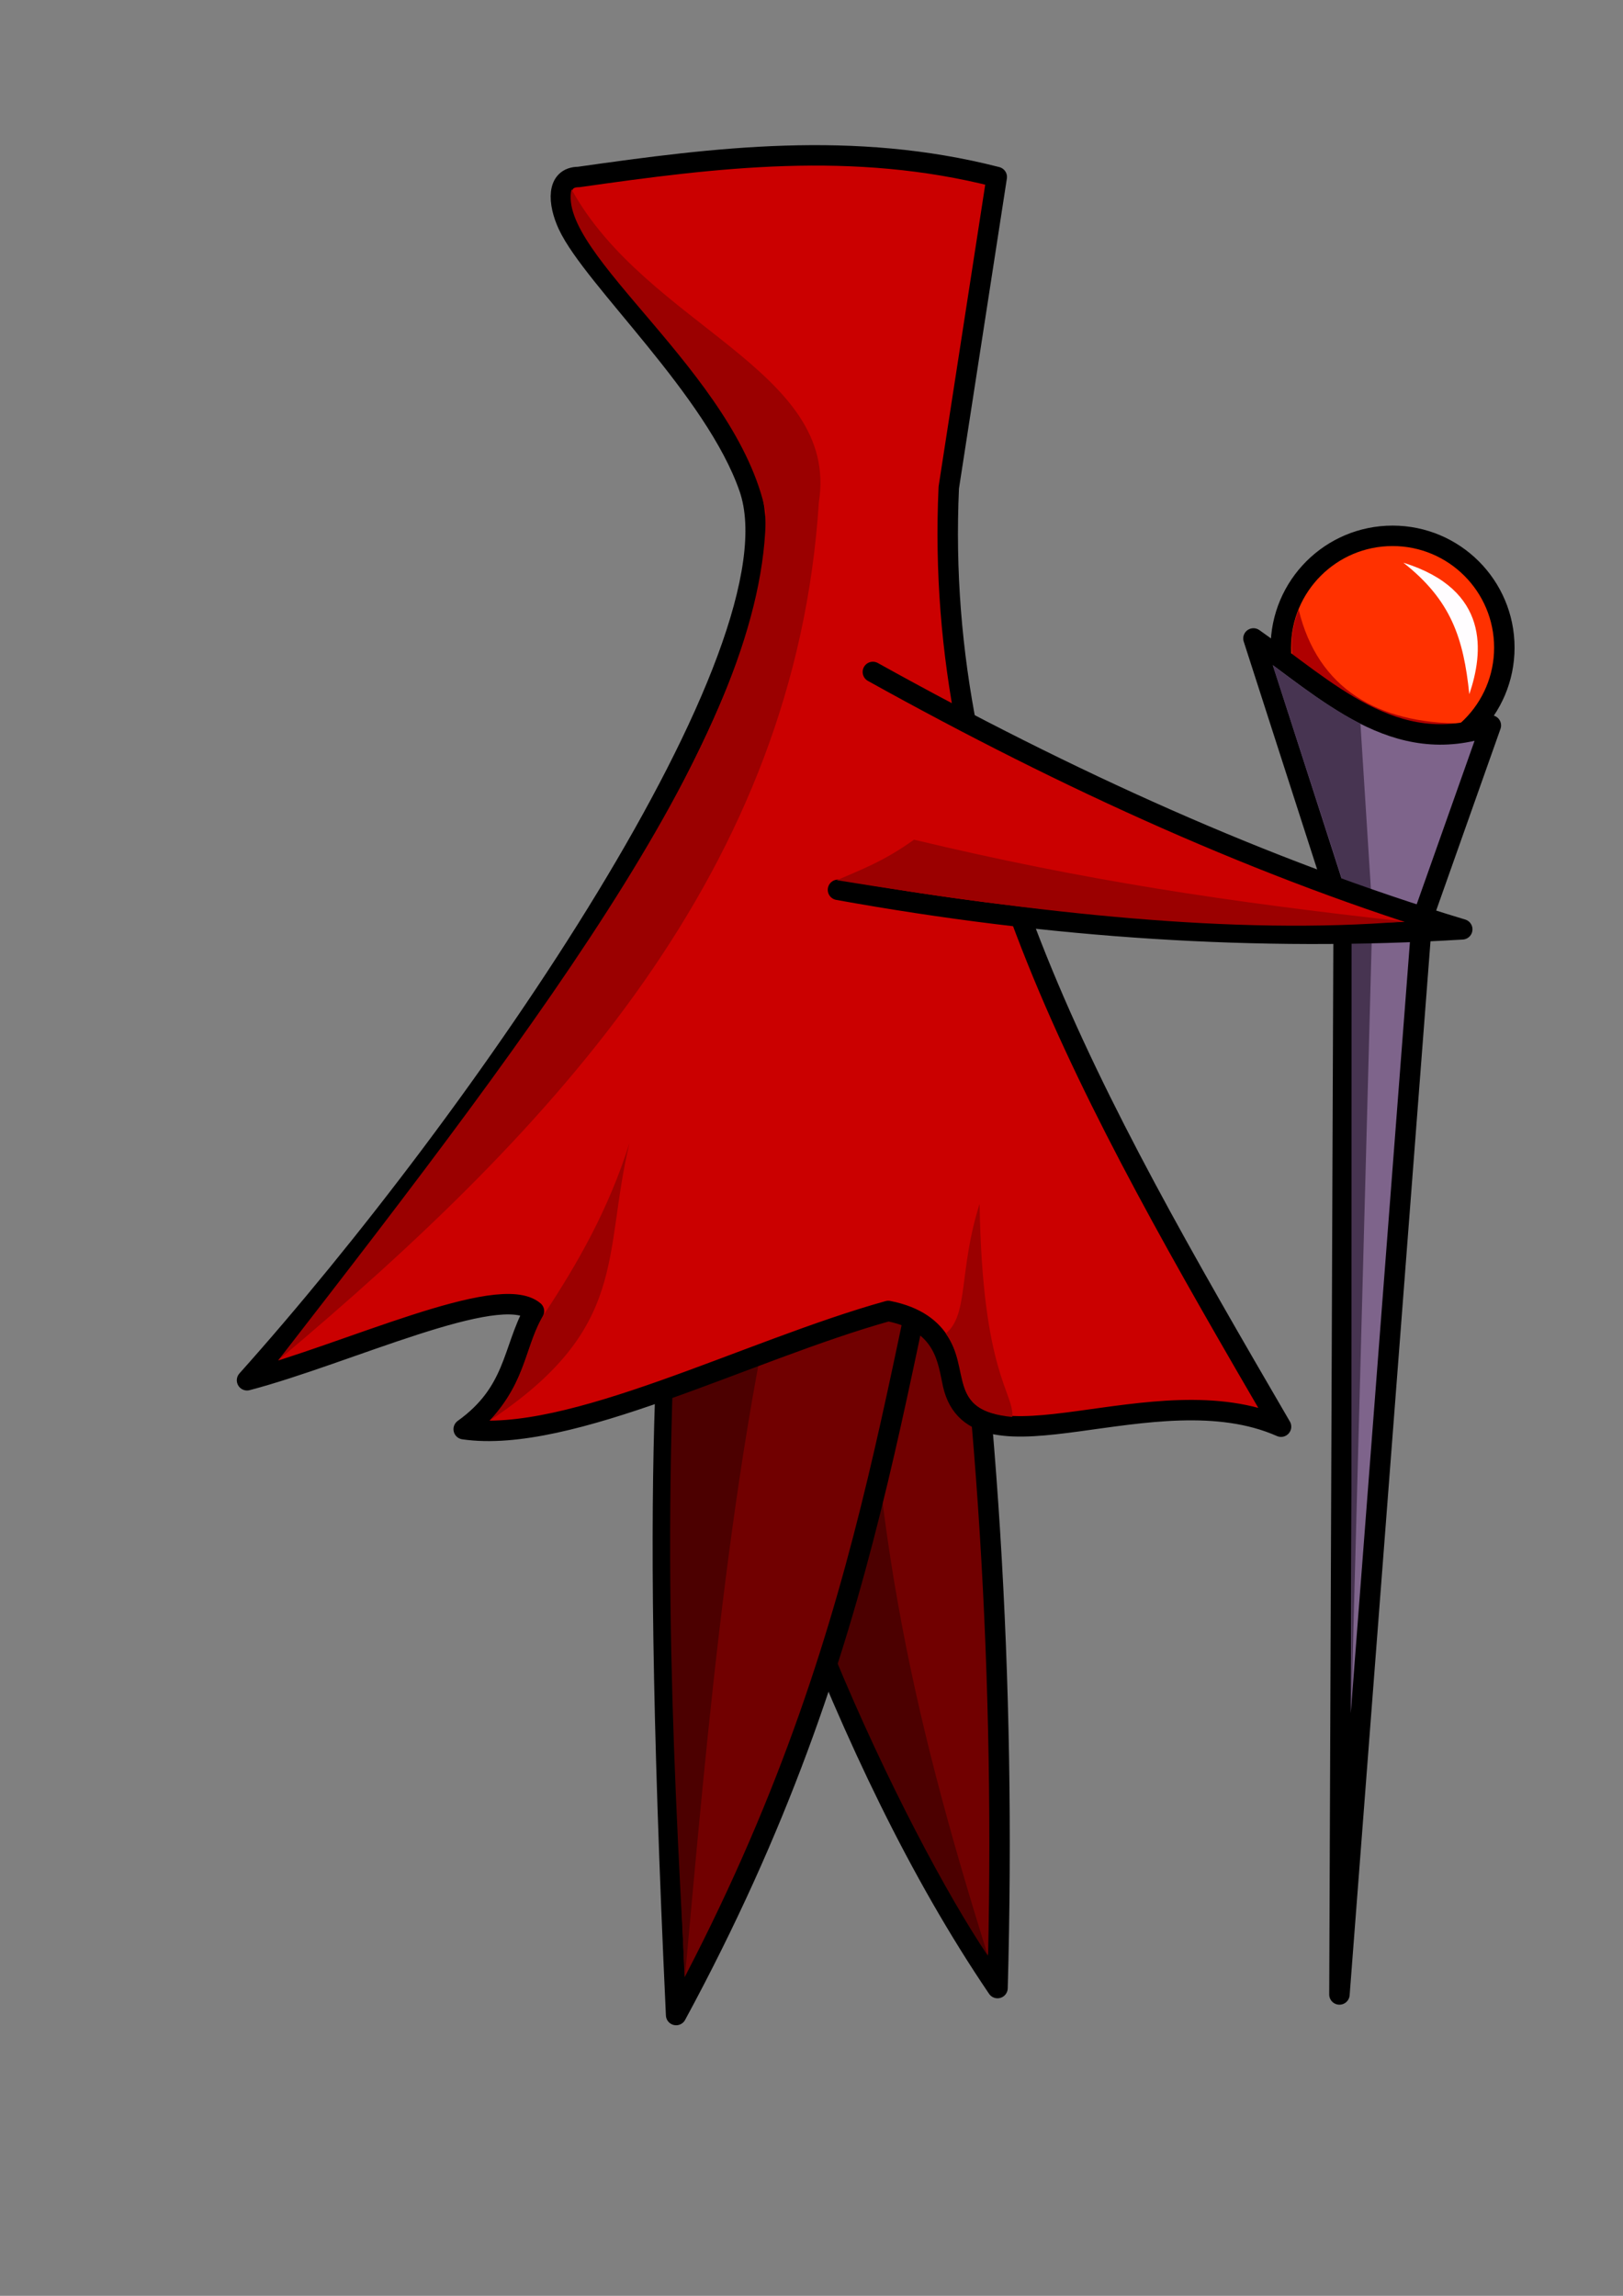 <?xml version="1.0" encoding="UTF-8" standalone="no"?>
<svg
   width="210mm"
   height="297mm"
   viewBox="0 0 210 297"
   version="1.1"
   id="svg8"
   inkscape:version="1.1 (c68e22c387, 2021-05-23)"
   sodipodi:docname="star.svg"
   inkscape:export-filename="/home/svetlana/Docs/cpp/projects/Star_Survival/arts/star.png"
   inkscape:export-xdpi="192.668"
   inkscape:export-ydpi="192.668"
   xmlns:inkscape="http://www.inkscape.org/namespaces/inkscape"
   xmlns:sodipodi="http://sodipodi.sourceforge.net/DTD/sodipodi-0.dtd"
   xmlns="http://www.w3.org/2000/svg"
   xmlns:svg="http://www.w3.org/2000/svg"
   xmlns:rdf="http://www.w3.org/1999/02/22-rdf-syntax-ns#"
   xmlns:cc="http://creativecommons.org/ns#"
   xmlns:dc="http://purl.org/dc/elements/1.1/">
  <rect x="0" y="0" width="210" height="297" fill="#808080" stroke="none"/>
  <defs
     id="defs2" />
  <sodipodi:namedview
     id="base"
     pagecolor="#ffffff"
     bordercolor="#666666"
     borderopacity="1.0"
     inkscape:pageopacity="0.0"
     inkscape:pageshadow="2"
     inkscape:zoom="0.0875"
     inkscape:cx="-937.14286"
     inkscape:cy="4154.2857"
     inkscape:document-units="px"
     inkscape:current-layer="layer1"
     inkscape:document-rotation="0"
     showgrid="false"
     inkscape:snap-bbox="false"
     inkscape:bbox-paths="true"
     inkscape:bbox-nodes="true"
     inkscape:snap-bbox-edge-midpoints="true"
     inkscape:snap-bbox-midpoints="true"
     inkscape:object-paths="true"
     inkscape:snap-intersection-paths="true"
     inkscape:snap-smooth-nodes="true"
     inkscape:snap-midpoints="true"
     inkscape:snap-object-midpoints="true"
     inkscape:snap-center="true"
     inkscape:snap-text-baseline="true"
     inkscape:window-width="1366"
     inkscape:window-height="704"
     inkscape:window-x="0"
     inkscape:window-y="0"
     inkscape:window-maximized="0"
     inkscape:pagecheckerboard="0"
     showguides="true"
     inkscape:guide-bbox="true"
     inkscape:snap-others="false"
     inkscape:snap-grids="true"
     inkscape:snap-to-guides="true"
     inkscape:object-nodes="true"
     inkscape:snap-nodes="true"
     inkscape:snap-page="false">
    <sodipodi:guide
       position="-361.741,-619.639"
       orientation="1,0"
       id="guide20364" />
    <sodipodi:guide
       position="-176.532,-619.666"
       orientation="1,0"
       id="guide20366" />
    <sodipodi:guide
       position="8.676,-619.666"
       orientation="1,0"
       id="guide20368" />
    <sodipodi:guide
       position="193.884,-619.666"
       orientation="1,0"
       id="guide20370" />
    <sodipodi:guide
       position="379.093,-737.217"
       orientation="1,0"
       id="guide20372" />
    <sodipodi:guide
       position="-290.74,-461.205"
       orientation="0,-1"
       id="guide20473" />
  </sodipodi:namedview>
  <g
     inkscape:label="Слой 1"
     inkscape:groupmode="layer"
     id="layer1">
    <g
       id="g46406"
       inkscape:label="Образец">
      <g
         id="g46203"
         inkscape:label="Ноги">
        <g
           id="g46195"
           inkscape:label="Нога">
          <path
             style="fill:#710000;fill-opacity:1;stroke:#000000;stroke-width:2.646;stroke-linecap:round;stroke-linejoin:round;stroke-miterlimit:4;stroke-dasharray:none;stroke-opacity:1"
             d="m 84.268,148.873 c 11.843,38.23 24.299,78.081 44.801,108.315 1.115,-39.843 -1.303,-78.608 -7.288,-116.286 z"
             id="path9921"
             inkscape:label="Нога"
             sodipodi:nodetypes="cccc" />
          <path
             style="display:inline;fill:#4c0000;fill-opacity:1;stroke:none;stroke-width:0.265px;stroke-linecap:butt;stroke-linejoin:miter;stroke-opacity:1"
             d="m 127.837,253.042 c -10.199,-32.539 -15.528,-57.395 -15.972,-94.767 l -17.125,7.301 c 1.592,28.588 22.599,71.876 33.096,87.466 z"
             id="path42697"
             sodipodi:nodetypes="cccc" />
        </g>
        <g
           id="g46191"
           inkscape:label="Нога">
          <path
             style="fill:#710000;fill-opacity:1;stroke:#000000;stroke-width:2.646;stroke-linecap:round;stroke-linejoin:round;stroke-miterlimit:4;stroke-dasharray:none;stroke-opacity:1"
             d="m 88.828,141.464 c -1.853,26.289 -5.06,39.63 -1.344,119.213 26.525,-48.968 27.778,-84.055 38.5,-124.343 z"
             id="path13322"
             inkscape:label="Нога"
             sodipodi:nodetypes="cccc" />
          <path
             style="display:inline;fill:#4c0000;fill-opacity:1;stroke:none;stroke-width:0.265px;stroke-linecap:butt;stroke-linejoin:miter;stroke-opacity:1"
             d="m 88.63,255.712 c 2.852,-31.145 6.24,-71.726 14.673,-101.833 l -14.843,-1.42 c -3.015,41.721 -1.584,71.186 0.17,103.253 z"
             id="path39858"
             sodipodi:nodetypes="cccc" />
        </g>
      </g>
      <g
         id="g46187"
         inkscape:label="Плащ">
        <path
           style="fill:#cb0000;fill-opacity:1;stroke:#000000;stroke-width:2.646;stroke-linecap:round;stroke-linejoin:round;stroke-miterlimit:4;stroke-dasharray:none;stroke-opacity:1;paint-order:normal"
           d="m 128.971,22.897 c -18.614,-4.773 -36.37,-2.521 -54.093,8e-6 -2.93,-8e-6 -2.679,3.388 -1.379,6.189 3.216,6.928 19.049,21.261 23.457,34.071 7.217,20.971 -34.928,81.801 -64.992,115.403 12.809,-3.358 32.605,-12.773 37.124,-8.942 -2.79,5.11 -2.414,10.484 -9.089,15.271 13.66,1.994 36.622,-10.196 54.933,-15.293 7.412,1.458 7.712,6.541 8.373,9.48 2.848,12.659 26.137,-1.721 42.449,5.488 C 140.783,141.688 120.78,106.637 122.762,63.076 Z"
           id="path888"
           sodipodi:nodetypes="ccssccccsccc"
           inkscape:label="Плащ" />
        <path
           style="fill:#9b0000;fill-opacity:1;stroke:none;stroke-width:0.265px;stroke-linecap:butt;stroke-linejoin:miter;stroke-opacity:1"
           d="M 73.946,24.486 C 83.693,42.224 108.65,47.853 105.955,64.962 102.88,112.547 72.034,145.698 36.018,175.955 71.14,130.715 99.152,93.609 99.082,66.267 95.342,48.268 72.013,32.846 73.946,24.486 Z"
           id="path28237"
           sodipodi:nodetypes="ccccc" />
        <path
           style="fill:#9b0000;fill-opacity:1;stroke:none;stroke-width:0.265px;stroke-linecap:butt;stroke-linejoin:miter;stroke-opacity:1"
           d="m 63.377,183.762 c 18.088,-11.994 14.592,-21.338 18.069,-35.883 -2.738,8.654 -6.714,15.568 -10.99,22.058 -2.541,3.916 -2.147,8.441 -7.079,13.824 z"
           id="path43280"
           sodipodi:nodetypes="cccc" />
        <path
           style="fill:#9b0000;fill-opacity:1;stroke:none;stroke-width:0.265px;stroke-linecap:butt;stroke-linejoin:miter;stroke-opacity:1"
           d="m 130.981,183.305 c 0.251,-3.155 -3.891,-5.562 -4.23,-27.575 -2.738,8.654 -1.385,14.36 -4.381,16.781 3.343,4.609 0.033,10.009 8.611,10.794 z"
           id="path44507"
           sodipodi:nodetypes="cccc" />
      </g>
      <g
         id="g35408"
         inkscape:label="Посох">
        <circle
           style="fill:#ff3100;fill-opacity:1;stroke:#000000;stroke-width:2.646;stroke-linecap:round;stroke-linejoin:round;stroke-miterlimit:4;stroke-dasharray:none;stroke-opacity:1;paint-order:normal"
           id="path32070"
           cx="180.186"
           cy="83.778"
           r="14.46" />
        <path
           style="fill:#af0000;fill-opacity:1;stroke:none;stroke-width:0.265px;stroke-linecap:butt;stroke-linejoin:miter;stroke-opacity:1"
           d="m 168.033,78.854 c 2.476,10.286 10.299,14.734 21.04,14.73 -6.669,3.687 -26.474,-0.574 -21.04,-14.73 z"
           id="path6150"
           sodipodi:nodetypes="ccc" />
        <path
           style="fill:#7e648b;fill-opacity:1;stroke:#000000;stroke-width:2.646;stroke-linecap:round;stroke-linejoin:round;stroke-miterlimit:4;stroke-dasharray:none;stroke-opacity:1"
           d="m 173.31,258.017 0.546,-139.208 -11.671,-36.216 c 9.472,6.625 18.298,15.667 30.716,11.251 l -8.929,25.224 z"
           id="path27523"
           sodipodi:nodetypes="cccccc" />
        <path
           style="fill:#fffdff;fill-opacity:1;stroke:none;stroke-width:0.265px;stroke-linecap:butt;stroke-linejoin:miter;stroke-opacity:1"
           d="m 181.583,72.795 c 11.246,3.5 10.355,11.65 8.531,17.009 -0.752,-7.252 -2.35,-12.15 -8.531,-17.009 z"
           id="path37983"
           sodipodi:nodetypes="ccc" />
        <path
           style="fill:#473451;fill-opacity:1;stroke:none;stroke-width:2.646;stroke-linecap:round;stroke-linejoin:round;stroke-miterlimit:4;stroke-dasharray:none;stroke-opacity:1"
           d="m 174.852,220.85 0.028,-103.284 -10.201,-31.516 c 3.785,2.838 7.565,5.636 11.348,7.579 l 1.554,24.513 z"
           id="path4077"
           sodipodi:nodetypes="cccccc" />
      </g>
      <g
         id="g25065"
         inkscape:label="Рука"
         transform="translate(2.151,-10.371)">
        <path
           style="fill:#cb0000;fill-opacity:1;stroke:none;stroke-width:2.646;stroke-linecap:butt;stroke-linejoin:miter;stroke-miterlimit:4;stroke-dasharray:none;stroke-opacity:1"
           d="m 106.277,125.484 c 38.834,6.617 60.115,5.993 80.772,5.111 -28.815,-8.625 -52.945,-20.663 -76.259,-33.295 -11.81,3.952 -13.62,20.909 -4.513,28.184 z"
           id="path15319"
           sodipodi:nodetypes="cccc"
           inkscape:label="Рука заливка" />
        <path
           style="fill:none;fill-opacity:1;stroke:#000000;stroke-width:2.646;stroke-linecap:round;stroke-linejoin:round;stroke-miterlimit:4;stroke-dasharray:none;stroke-opacity:1"
           d="m 106.277,125.484 c 27.517,4.971 54.448,6.716 80.772,5.111 -25.591,-7.707 -50.988,-19.25 -76.259,-33.295"
           id="path24605"
           sodipodi:nodetypes="ccc"
           inkscape:label="Рука контур" />
        <path
           style="fill:#9b0000;fill-opacity:1;stroke:none;stroke-width:0.265px;stroke-linecap:butt;stroke-linejoin:miter;stroke-opacity:1"
           d="m 179.541,129.582 c -23.018,-2.566 -41.293,-5.286 -63.428,-10.584 -3.954,2.833 -6.88,3.884 -9.983,5.24 26.088,4.234 51.304,7.145 73.411,5.344 z"
           id="path39497"
           sodipodi:nodetypes="cccc" />
      </g>
    </g>
    <g
       id="g46598"
       inkscape:label="Образец"
       transform="translate(-319.257,357.401)"
       inkscape:export-filename="/home/svetlana/Docs/cpp/projects/Star_Survival/arts/star_step.png"
       inkscape:export-xdpi="13.249671"
       inkscape:export-ydpi="13.249671">
      <g
         id="g46566"
         inkscape:label="Ноги">
        <g
           id="g46558"
           inkscape:label="Нога">
          <path
             style="fill:#710000;fill-opacity:1;stroke:#000000;stroke-width:2.646;stroke-linecap:round;stroke-linejoin:round;stroke-miterlimit:4;stroke-dasharray:none;stroke-opacity:1"
             d="m 84.268,148.873 c 11.843,38.23 24.299,78.081 44.801,108.315 1.115,-39.843 -1.303,-78.608 -7.288,-116.286 z"
             id="path46554"
             inkscape:label="Нога"
             sodipodi:nodetypes="cccc" />
          <path
             style="display:inline;fill:#4c0000;fill-opacity:1;stroke:none;stroke-width:0.265px;stroke-linecap:butt;stroke-linejoin:miter;stroke-opacity:1"
             d="m 127.837,253.042 c -10.199,-32.539 -15.528,-57.395 -15.972,-94.767 l -17.125,7.301 c 1.592,28.588 22.599,71.876 33.096,87.466 z"
             id="path46556"
             sodipodi:nodetypes="cccc" />
        </g>
        <g
           id="g46564"
           inkscape:label="Нога">
          <path
             style="fill:#710000;fill-opacity:1;stroke:#000000;stroke-width:2.646;stroke-linecap:round;stroke-linejoin:round;stroke-miterlimit:4;stroke-dasharray:none;stroke-opacity:1"
             d="m 88.828,141.464 c -1.853,26.289 -5.06,39.63 -1.344,119.213 26.525,-48.968 27.778,-84.055 38.5,-124.343 z"
             id="path46560"
             inkscape:label="Нога"
             sodipodi:nodetypes="cccc" />
          <path
             style="display:inline;fill:#4c0000;fill-opacity:1;stroke:none;stroke-width:0.265px;stroke-linecap:butt;stroke-linejoin:miter;stroke-opacity:1"
             d="m 88.63,255.712 c 2.852,-31.145 6.24,-71.726 14.673,-101.833 l -14.843,-1.42 c -3.015,41.721 -1.584,71.186 0.17,103.253 z"
             id="path46562"
             sodipodi:nodetypes="cccc" />
        </g>
      </g>
      <g
         id="g46576"
         inkscape:label="Плащ">
        <path
           style="fill:#cb0000;fill-opacity:1;stroke:#000000;stroke-width:2.646;stroke-linecap:round;stroke-linejoin:round;stroke-miterlimit:4;stroke-dasharray:none;stroke-opacity:1;paint-order:normal"
           d="m 128.971,22.897 c -18.614,-4.773 -36.37,-2.521 -54.093,8e-6 -2.93,-8e-6 -2.679,3.388 -1.379,6.189 3.216,6.928 19.049,21.261 23.457,34.071 7.217,20.971 -34.928,81.801 -64.992,115.403 12.809,-3.358 32.605,-12.773 37.124,-8.942 -2.79,5.11 -2.414,10.484 -9.089,15.271 13.66,1.994 36.622,-10.196 54.933,-15.293 7.412,1.458 7.712,6.541 8.373,9.48 2.848,12.659 26.137,-1.721 42.449,5.488 C 140.783,141.688 120.78,106.637 122.762,63.076 Z"
           id="path46568"
           sodipodi:nodetypes="ccssccccsccc"
           inkscape:label="Плащ" />
        <path
           style="fill:#9b0000;fill-opacity:1;stroke:none;stroke-width:0.265px;stroke-linecap:butt;stroke-linejoin:miter;stroke-opacity:1"
           d="M 73.946,24.486 C 83.693,42.224 108.65,47.853 105.955,64.962 102.88,112.547 72.034,145.698 36.018,175.955 71.14,130.715 99.152,93.609 99.082,66.267 95.342,48.268 72.013,32.846 73.946,24.486 Z"
           id="path46570"
           sodipodi:nodetypes="ccccc" />
        <path
           style="fill:#9b0000;fill-opacity:1;stroke:none;stroke-width:0.265px;stroke-linecap:butt;stroke-linejoin:miter;stroke-opacity:1"
           d="m 63.377,183.762 c 18.088,-11.994 14.592,-21.338 18.069,-35.883 -2.738,8.654 -6.714,15.568 -10.99,22.058 -2.541,3.916 -2.147,8.441 -7.079,13.824 z"
           id="path46572"
           sodipodi:nodetypes="cccc" />
        <path
           style="fill:#9b0000;fill-opacity:1;stroke:none;stroke-width:0.265px;stroke-linecap:butt;stroke-linejoin:miter;stroke-opacity:1"
           d="m 130.981,183.305 c 0.251,-3.155 -3.891,-5.562 -4.23,-27.575 -2.738,8.654 -1.385,14.36 -4.381,16.781 3.343,4.609 0.033,10.009 8.611,10.794 z"
           id="path46574"
           sodipodi:nodetypes="cccc" />
      </g>
      <g
         id="g46588"
         inkscape:label="Посох">
        <circle
           style="fill:#ff3100;fill-opacity:1;stroke:#000000;stroke-width:2.646;stroke-linecap:round;stroke-linejoin:round;stroke-miterlimit:4;stroke-dasharray:none;stroke-opacity:1;paint-order:normal"
           id="circle46578"
           cx="180.186"
           cy="83.778"
           r="14.46" />
        <path
           style="fill:#af0000;fill-opacity:1;stroke:none;stroke-width:0.265px;stroke-linecap:butt;stroke-linejoin:miter;stroke-opacity:1"
           d="m 168.033,78.854 c 2.476,10.286 10.299,14.734 21.04,14.73 -6.669,3.687 -26.474,-0.574 -21.04,-14.73 z"
           id="path46580"
           sodipodi:nodetypes="ccc" />
        <path
           style="fill:#7e648b;fill-opacity:1;stroke:#000000;stroke-width:2.646;stroke-linecap:round;stroke-linejoin:round;stroke-miterlimit:4;stroke-dasharray:none;stroke-opacity:1"
           d="m 173.31,258.017 0.546,-139.208 -11.671,-36.216 c 9.472,6.625 18.298,15.667 30.716,11.251 l -8.929,25.224 z"
           id="path46582"
           sodipodi:nodetypes="cccccc" />
        <path
           style="fill:#fffdff;fill-opacity:1;stroke:none;stroke-width:0.265px;stroke-linecap:butt;stroke-linejoin:miter;stroke-opacity:1"
           d="m 181.583,72.795 c 11.246,3.5 10.355,11.65 8.531,17.009 -0.752,-7.252 -2.35,-12.15 -8.531,-17.009 z"
           id="path46584"
           sodipodi:nodetypes="ccc" />
        <path
           style="fill:#473451;fill-opacity:1;stroke:none;stroke-width:2.646;stroke-linecap:round;stroke-linejoin:round;stroke-miterlimit:4;stroke-dasharray:none;stroke-opacity:1"
           d="m 174.852,220.85 0.028,-103.284 -10.201,-31.516 c 3.785,2.838 7.565,5.636 11.348,7.579 l 1.554,24.513 z"
           id="path46586"
           sodipodi:nodetypes="cccccc" />
      </g>
      <g
         id="g46596"
         inkscape:label="Рука"
         transform="translate(2.151,-10.371)">
        <path
           style="fill:#cb0000;fill-opacity:1;stroke:none;stroke-width:2.646;stroke-linecap:butt;stroke-linejoin:miter;stroke-miterlimit:4;stroke-dasharray:none;stroke-opacity:1"
           d="m 106.277,125.484 c 38.834,6.617 60.115,5.993 80.772,5.111 -28.815,-8.625 -52.945,-20.663 -76.259,-33.295 -11.81,3.952 -13.62,20.909 -4.513,28.184 z"
           id="path46590"
           sodipodi:nodetypes="cccc"
           inkscape:label="Рука заливка" />
        <path
           style="fill:none;fill-opacity:1;stroke:#000000;stroke-width:2.646;stroke-linecap:round;stroke-linejoin:round;stroke-miterlimit:4;stroke-dasharray:none;stroke-opacity:1"
           d="m 106.277,125.484 c 27.517,4.971 54.448,6.716 80.772,5.111 -25.591,-7.707 -50.988,-19.25 -76.259,-33.295"
           id="path46592"
           sodipodi:nodetypes="ccc"
           inkscape:label="Рука контур" />
        <path
           style="fill:#9b0000;fill-opacity:1;stroke:none;stroke-width:0.265px;stroke-linecap:butt;stroke-linejoin:miter;stroke-opacity:1"
           d="m 179.541,129.582 c -23.018,-2.566 -41.293,-5.286 -63.428,-10.584 -3.954,2.833 -6.88,3.884 -9.983,5.24 26.088,4.234 51.304,7.145 73.411,5.344 z"
           id="path46594"
           sodipodi:nodetypes="cccc" />
      </g>
    </g>
    <g
       id="g46644"
       inkscape:label="Образец"
       transform="translate(-148.796,357.401)"
       inkscape:export-filename="/home/svetlana/Docs/cpp/projects/Star_Survival/arts/star_step.png"
       inkscape:export-xdpi="13.249671"
       inkscape:export-ydpi="13.249671">
      <g
         id="g46612"
         inkscape:label="Ноги">
        <g
           id="g46610"
           inkscape:label="Нога">
          <path
             style="fill:#710000;fill-opacity:1;stroke:#000000;stroke-width:2.646;stroke-linecap:round;stroke-linejoin:round;stroke-miterlimit:4;stroke-dasharray:none;stroke-opacity:1"
             d="m 88.828,141.464 c -1.853,26.289 -5.06,39.63 -1.344,119.213 26.525,-48.968 27.778,-84.055 38.5,-124.343 z"
             id="path46606"
             inkscape:label="Нога"
             sodipodi:nodetypes="cccc" />
          <path
             style="display:inline;fill:#4c0000;fill-opacity:1;stroke:none;stroke-width:0.265px;stroke-linecap:butt;stroke-linejoin:miter;stroke-opacity:1"
             d="m 88.63,255.712 c 2.852,-31.145 12.055,-71.726 20.488,-101.833 l -20.658,-1.42 c -3.015,41.721 -1.584,71.186 0.17,103.253 z"
             id="path46608"
             sodipodi:nodetypes="cccc" />
        </g>
        <g
           id="g46604"
           inkscape:label="Нога">
          <path
             style="fill:#710000;fill-opacity:1;stroke:#000000;stroke-width:2.646;stroke-linecap:round;stroke-linejoin:round;stroke-miterlimit:4;stroke-dasharray:none;stroke-opacity:1"
             d="m 84.268,148.873 c 11.843,38.23 24.299,78.081 44.801,108.315 1.115,-39.843 -1.303,-78.608 -7.288,-116.286 z"
             id="path46600"
             inkscape:label="Нога"
             sodipodi:nodetypes="cccc" />
          <path
             style="display:inline;fill:#4c0000;fill-opacity:1;stroke:none;stroke-width:0.265px;stroke-linecap:butt;stroke-linejoin:miter;stroke-opacity:1"
             d="m 127.837,253.042 c -10.199,-32.539 -21.3,-56.287 -21.743,-93.659 l -11.353,6.193 c -9.246,-0.044 22.239,73.23 33.096,87.466 z"
             id="path46602"
             sodipodi:nodetypes="cccc" />
        </g>
      </g>
      <g
         id="g46622"
         inkscape:label="Плащ">
        <path
           style="fill:#cb0000;fill-opacity:1;stroke:#000000;stroke-width:2.646;stroke-linecap:round;stroke-linejoin:round;stroke-miterlimit:4;stroke-dasharray:none;stroke-opacity:1;paint-order:normal"
           d="m 128.971,22.897 c -18.614,-4.773 -36.37,-2.521 -54.093,8e-6 -2.93,-8e-6 -2.679,3.388 -1.379,6.189 3.216,6.928 19.049,21.261 23.457,34.071 7.217,20.971 -34.928,81.801 -64.992,115.403 12.809,-3.358 32.605,-12.773 37.124,-8.942 -2.79,5.11 -2.414,10.484 -9.089,15.271 13.66,1.994 36.622,-10.196 54.933,-15.293 7.412,1.458 7.712,6.541 8.373,9.48 2.848,12.659 26.137,-1.721 42.449,5.488 C 140.783,141.688 120.78,106.637 122.762,63.076 Z"
           id="path46614"
           sodipodi:nodetypes="ccssccccsccc"
           inkscape:label="Плащ" />
        <path
           style="fill:#9b0000;fill-opacity:1;stroke:none;stroke-width:0.265px;stroke-linecap:butt;stroke-linejoin:miter;stroke-opacity:1"
           d="M 73.946,24.486 C 83.693,42.224 108.65,47.853 105.955,64.962 102.88,112.547 72.034,145.698 36.018,175.955 71.14,130.715 99.152,93.609 99.082,66.267 95.342,48.268 72.013,32.846 73.946,24.486 Z"
           id="path46616"
           sodipodi:nodetypes="ccccc" />
        <path
           style="fill:#9b0000;fill-opacity:1;stroke:none;stroke-width:0.265px;stroke-linecap:butt;stroke-linejoin:miter;stroke-opacity:1"
           d="m 63.377,183.762 c 18.088,-11.994 14.592,-21.338 18.069,-35.883 -2.738,8.654 -6.714,15.568 -10.99,22.058 -2.541,3.916 -2.147,8.441 -7.079,13.824 z"
           id="path46618"
           sodipodi:nodetypes="cccc" />
        <path
           style="fill:#9b0000;fill-opacity:1;stroke:none;stroke-width:0.265px;stroke-linecap:butt;stroke-linejoin:miter;stroke-opacity:1"
           d="m 130.981,183.305 c 0.251,-3.155 -3.891,-5.562 -4.23,-27.575 -2.738,8.654 -1.385,14.36 -4.381,16.781 3.343,4.609 0.033,10.009 8.611,10.794 z"
           id="path46620"
           sodipodi:nodetypes="cccc" />
      </g>
      <g
         id="g46634"
         inkscape:label="Посох"
         transform="rotate(22.587,148.537,114.253)">
        <circle
           style="fill:#ff3100;fill-opacity:1;stroke:#000000;stroke-width:2.646;stroke-linecap:round;stroke-linejoin:round;stroke-miterlimit:4;stroke-dasharray:none;stroke-opacity:1;paint-order:normal"
           id="circle46624"
           cx="180.186"
           cy="83.778"
           r="14.46" />
        <path
           style="fill:#af0000;fill-opacity:1;stroke:none;stroke-width:0.265px;stroke-linecap:butt;stroke-linejoin:miter;stroke-opacity:1"
           d="m 167.271,81.18 c 2.476,10.286 16.031,14.691 24.894,8.32 -7.959,14.733 -27.768,6.761 -24.894,-8.32 z"
           id="path46626"
           sodipodi:nodetypes="ccc" />
        <path
           style="fill:#7e648b;fill-opacity:1;stroke:#000000;stroke-width:2.646;stroke-linecap:round;stroke-linejoin:round;stroke-miterlimit:4;stroke-dasharray:none;stroke-opacity:1"
           d="m 173.31,258.017 0.546,-139.208 -11.671,-36.216 c 9.472,6.625 18.298,15.667 30.716,11.251 l -8.929,25.224 z"
           id="path46628"
           sodipodi:nodetypes="cccccc" />
        <path
           style="fill:#fffdff;fill-opacity:1;stroke:none;stroke-width:0.265px;stroke-linecap:butt;stroke-linejoin:miter;stroke-opacity:1"
           d="m 177.828,73.39 c 11.778,-0.028 13.369,8.014 13.233,13.674 -2.889,-6.694 -5.881,-10.889 -13.233,-13.674 z"
           id="path46630"
           sodipodi:nodetypes="ccc" />
        <path
           style="fill:#473451;fill-opacity:1;stroke:none;stroke-width:2.646;stroke-linecap:round;stroke-linejoin:round;stroke-miterlimit:4;stroke-dasharray:none;stroke-opacity:1"
           d="m 174.852,220.85 0.028,-103.284 -10.201,-31.516 c 3.785,2.838 7.565,5.636 11.348,7.579 l 1.554,24.513 z"
           id="path46632"
           sodipodi:nodetypes="cccccc" />
      </g>
      <g
         id="g46642"
         inkscape:label="Рука"
         transform="rotate(11.013,223.291,114.934)">
        <path
           style="fill:#cb0000;fill-opacity:1;stroke:none;stroke-width:2.646;stroke-linecap:butt;stroke-linejoin:miter;stroke-miterlimit:4;stroke-dasharray:none;stroke-opacity:1"
           d="m 99.43,131.139 c 19.945,34.679 61.419,19.066 89.29,9.551 -45.235,-1.632 -54.363,-5.636 -74.004,-29.902 -11.81,3.952 -10.801,10.609 -15.286,20.352 z"
           id="path46636"
           sodipodi:nodetypes="cccc"
           inkscape:label="Рука заливка" />
        <path
           style="fill:#9b0000;fill-opacity:1;stroke:none;stroke-width:0.265px;stroke-linecap:butt;stroke-linejoin:miter;stroke-opacity:1"
           d="m 183.925,141.08 c -30.828,6.503 -50.599,10.236 -72.887,-8.674 -2.27,0.196 -8.44,-0.056 -11.598,-1.508 32.505,31.408 59.504,20.05 84.485,10.182 z"
           id="path46640"
           sodipodi:nodetypes="cccc" />
        <path
           style="fill:none;fill-opacity:1;stroke:#000000;stroke-width:2.646;stroke-linecap:round;stroke-linejoin:round;stroke-miterlimit:4;stroke-dasharray:none;stroke-opacity:1"
           d="m 99.632,131.496 c 31.544,27.219 42.262,24.498 89.089,9.194 -42.499,-4.148 -42.469,3.689 -70.665,-24.658"
           id="path46638"
           sodipodi:nodetypes="ccc"
           inkscape:label="Рука контур" />
      </g>
    </g>
    <g
       id="g20992"
       inkscape:export-filename="/home/svetlana/Docs/cpp/projects/Star_Survival/arts/star_step.png"
       inkscape:export-xdpi="12.320858"
       inkscape:export-ydpi="12.320858">
      <g
         id="g1261"
         inkscape:label="Образец"
         transform="translate(-393.705,738.079)"
         inkscape:export-filename="/home/svetlana/Docs/cpp/projects/Star_Survival/arts/star_step.png"
         inkscape:export-xdpi="13.249671"
         inkscape:export-ydpi="13.249671">
        <g
           id="g1229"
           inkscape:label="Ноги">
          <g
             id="g1221"
             inkscape:label="Нога">
            <path
               style="fill:#710000;fill-opacity:1;stroke:#000000;stroke-width:2.646;stroke-linecap:round;stroke-linejoin:round;stroke-miterlimit:4;stroke-dasharray:none;stroke-opacity:1"
               d="m 84.268,148.873 c 11.843,38.23 24.299,78.081 44.801,108.315 1.115,-39.843 -1.303,-78.608 -7.288,-116.286 z"
               id="path1217"
               inkscape:label="Нога"
               sodipodi:nodetypes="cccc" />
            <path
               style="display:inline;fill:#4c0000;fill-opacity:1;stroke:none;stroke-width:0.265px;stroke-linecap:butt;stroke-linejoin:miter;stroke-opacity:1"
               d="m 127.837,253.042 c -10.199,-32.539 -15.528,-57.395 -15.972,-94.767 l -17.125,7.301 c 1.592,28.588 22.599,71.876 33.096,87.466 z"
               id="path1219"
               sodipodi:nodetypes="cccc" />
          </g>
          <g
             id="g1227"
             inkscape:label="Нога">
            <path
               style="fill:#710000;fill-opacity:1;stroke:#000000;stroke-width:2.646;stroke-linecap:round;stroke-linejoin:round;stroke-miterlimit:4;stroke-dasharray:none;stroke-opacity:1"
               d="m 88.828,141.464 c -1.853,26.289 -0.765,60.76 -17.208,118.457 40.045,-30.295 43.642,-83.299 54.365,-123.587 z"
               id="path1223"
               inkscape:label="Нога"
               sodipodi:nodetypes="cccc" />
            <path
               style="display:inline;fill:#4c0000;fill-opacity:1;stroke:none;stroke-width:0.265px;stroke-linecap:butt;stroke-linejoin:miter;stroke-opacity:1"
               d="M 73.975,256.302 C 92.936,231.247 94.87,183.986 103.303,153.879 l -14.843,-1.42 c 0.411,39.268 -5.351,69.24 -14.485,103.843 z"
               id="path1225"
               sodipodi:nodetypes="cccc" />
          </g>
        </g>
        <g
           id="g1239"
           inkscape:label="Плащ">
          <path
             style="fill:#cb0000;fill-opacity:1;stroke:#000000;stroke-width:2.646;stroke-linecap:round;stroke-linejoin:round;stroke-miterlimit:4;stroke-dasharray:none;stroke-opacity:1;paint-order:normal"
             d="m 128.971,22.897 c -18.614,-4.773 -36.37,-2.521 -54.093,8e-6 -2.93,-8e-6 -2.679,3.388 -1.379,6.189 3.216,6.928 19.049,21.261 23.457,34.071 7.217,20.971 -34.928,81.801 -64.992,115.403 12.809,-3.358 32.605,-12.773 37.124,-8.942 -2.79,5.11 -2.414,10.484 -9.089,15.271 13.66,1.994 36.622,-10.196 54.933,-15.293 7.412,1.458 7.712,6.541 8.373,9.48 2.848,12.659 26.137,-1.721 42.449,5.488 C 140.783,141.688 120.78,106.637 122.762,63.076 Z"
             id="path1231"
             sodipodi:nodetypes="ccssccccsccc"
             inkscape:label="Плащ" />
          <path
             style="fill:#9b0000;fill-opacity:1;stroke:none;stroke-width:0.265px;stroke-linecap:butt;stroke-linejoin:miter;stroke-opacity:1"
             d="M 73.946,24.486 C 83.693,42.224 108.65,47.853 105.955,64.962 102.88,112.547 72.034,145.698 36.018,175.955 71.14,130.715 99.152,93.609 99.082,66.267 95.342,48.268 72.013,32.846 73.946,24.486 Z"
             id="path1233"
             sodipodi:nodetypes="ccccc" />
          <path
             style="fill:#9b0000;fill-opacity:1;stroke:none;stroke-width:0.265px;stroke-linecap:butt;stroke-linejoin:miter;stroke-opacity:1"
             d="m 63.377,183.762 c 18.088,-11.994 14.592,-21.338 18.069,-35.883 -2.738,8.654 -6.714,15.568 -10.99,22.058 -2.541,3.916 -2.147,8.441 -7.079,13.824 z"
             id="path1235"
             sodipodi:nodetypes="cccc" />
          <path
             style="fill:#9b0000;fill-opacity:1;stroke:none;stroke-width:0.265px;stroke-linecap:butt;stroke-linejoin:miter;stroke-opacity:1"
             d="m 130.981,183.305 c 0.251,-3.155 -3.891,-5.562 -4.23,-27.575 -2.738,8.654 -1.385,14.36 -4.381,16.781 3.343,4.609 0.033,10.009 8.611,10.794 z"
             id="path1237"
             sodipodi:nodetypes="cccc" />
        </g>
        <g
           id="g1251"
           inkscape:label="Посох">
          <circle
             style="fill:#ff3100;fill-opacity:1;stroke:#000000;stroke-width:2.646;stroke-linecap:round;stroke-linejoin:round;stroke-miterlimit:4;stroke-dasharray:none;stroke-opacity:1;paint-order:normal"
             id="circle1241"
             cx="180.186"
             cy="83.778"
             r="14.46" />
          <path
             style="fill:#af0000;fill-opacity:1;stroke:none;stroke-width:0.265px;stroke-linecap:butt;stroke-linejoin:miter;stroke-opacity:1"
             d="m 168.033,78.854 c 2.476,10.286 10.299,14.734 21.04,14.73 -6.669,3.687 -26.474,-0.574 -21.04,-14.73 z"
             id="path1243"
             sodipodi:nodetypes="ccc" />
          <path
             style="fill:#7e648b;fill-opacity:1;stroke:#000000;stroke-width:2.646;stroke-linecap:round;stroke-linejoin:round;stroke-miterlimit:4;stroke-dasharray:none;stroke-opacity:1"
             d="m 173.31,258.017 0.546,-139.208 -11.671,-36.216 c 9.472,6.625 18.298,15.667 30.716,11.251 l -8.929,25.224 z"
             id="path1245"
             sodipodi:nodetypes="cccccc" />
          <path
             style="fill:#fffdff;fill-opacity:1;stroke:none;stroke-width:0.265px;stroke-linecap:butt;stroke-linejoin:miter;stroke-opacity:1"
             d="m 181.583,72.795 c 11.246,3.5 10.355,11.65 8.531,17.009 -0.752,-7.252 -2.35,-12.15 -8.531,-17.009 z"
             id="path1247"
             sodipodi:nodetypes="ccc" />
          <path
             style="fill:#473451;fill-opacity:1;stroke:none;stroke-width:2.646;stroke-linecap:round;stroke-linejoin:round;stroke-miterlimit:4;stroke-dasharray:none;stroke-opacity:1"
             d="m 174.852,220.85 0.028,-103.284 -10.201,-31.516 c 3.785,2.838 7.565,5.636 11.348,7.579 l 1.554,24.513 z"
             id="path1249"
             sodipodi:nodetypes="cccccc" />
        </g>
        <g
           id="g1259"
           inkscape:label="Рука"
           transform="translate(2.151,-10.371)">
          <path
             style="fill:#cb0000;fill-opacity:1;stroke:none;stroke-width:2.646;stroke-linecap:butt;stroke-linejoin:miter;stroke-miterlimit:4;stroke-dasharray:none;stroke-opacity:1"
             d="m 106.277,125.484 c 38.834,6.617 60.115,5.993 80.772,5.111 -28.815,-8.625 -52.945,-20.663 -76.259,-33.295 -11.81,3.952 -13.62,20.909 -4.513,28.184 z"
             id="path1253"
             sodipodi:nodetypes="cccc"
             inkscape:label="Рука заливка" />
          <path
             style="fill:none;fill-opacity:1;stroke:#000000;stroke-width:2.646;stroke-linecap:round;stroke-linejoin:round;stroke-miterlimit:4;stroke-dasharray:none;stroke-opacity:1"
             d="m 106.277,125.484 c 27.517,4.971 54.448,6.716 80.772,5.111 -25.591,-7.707 -50.988,-19.25 -76.259,-33.295"
             id="path1255"
             sodipodi:nodetypes="ccc"
             inkscape:label="Рука контур" />
          <path
             style="fill:#9b0000;fill-opacity:1;stroke:none;stroke-width:0.265px;stroke-linecap:butt;stroke-linejoin:miter;stroke-opacity:1"
             d="m 179.541,129.582 c -23.018,-2.566 -41.293,-5.286 -63.428,-10.584 -3.954,2.833 -6.88,3.884 -9.983,5.24 26.088,4.234 51.304,7.145 73.411,5.344 z"
             id="path1257"
             sodipodi:nodetypes="cccc" />
        </g>
      </g>
      <g
         id="g2428"
         inkscape:label="Образец"
         transform="translate(-208.497,738.105)"
         inkscape:export-filename="/home/svetlana/Docs/cpp/projects/Star_Survival/arts/star_step.png"
         inkscape:export-xdpi="13.249671"
         inkscape:export-ydpi="13.249671">
        <g
           id="g2396"
           inkscape:label="Ноги">
          <g
             id="g2388"
             inkscape:label="Нога"
             transform="rotate(9.803,103.356,158.878)">
            <path
               style="fill:#710000;fill-opacity:1;stroke:#000000;stroke-width:2.646;stroke-linecap:round;stroke-linejoin:round;stroke-miterlimit:4;stroke-dasharray:none;stroke-opacity:1"
               d="m 84.268,148.873 c 11.843,38.23 24.299,78.081 44.801,108.315 1.115,-39.843 -1.303,-78.608 -7.288,-116.286 z"
               id="path2384"
               inkscape:label="Нога"
               sodipodi:nodetypes="cccc" />
            <path
               style="display:inline;fill:#4c0000;fill-opacity:1;stroke:none;stroke-width:0.265px;stroke-linecap:butt;stroke-linejoin:miter;stroke-opacity:1"
               d="m 127.837,253.042 c -10.199,-32.539 -15.528,-57.395 -15.972,-94.767 l -17.125,7.301 c 1.592,28.588 22.599,71.876 33.096,87.466 z"
               id="path2386"
               sodipodi:nodetypes="cccc" />
          </g>
          <g
             id="g2394"
             inkscape:label="Нога"
             transform="rotate(-5.163,111.44,218.861)">
            <path
               style="fill:#710000;fill-opacity:1;stroke:#000000;stroke-width:2.646;stroke-linecap:round;stroke-linejoin:round;stroke-miterlimit:4;stroke-dasharray:none;stroke-opacity:1"
               d="M 88.828,141.464 C 86.975,167.753 107.118,202.001 81.075,243.458 133.008,219.843 115.263,176.623 125.985,136.335 Z"
               id="path2390"
               inkscape:label="Нога"
               sodipodi:nodetypes="cccc" />
            <path
               style="display:inline;fill:#4c0000;fill-opacity:1;stroke:none;stroke-width:0.265px;stroke-linecap:butt;stroke-linejoin:miter;stroke-opacity:1"
               d="m 84.486,240.414 c 30.191,-34.389 15.155,-56.923 23.588,-87.03 l -19.615,-0.925 c 5.982,21.017 13.969,53.481 -3.974,87.955 z"
               id="path2392"
               sodipodi:nodetypes="cccc" />
          </g>
        </g>
        <g
           id="g2406"
           inkscape:label="Плащ">
          <path
             style="fill:#cb0000;fill-opacity:1;stroke:#000000;stroke-width:2.646;stroke-linecap:round;stroke-linejoin:round;stroke-miterlimit:4;stroke-dasharray:none;stroke-opacity:1;paint-order:normal"
             d="m 128.971,22.897 c -18.614,-4.773 -36.37,-2.521 -54.093,8e-6 -2.93,-8e-6 -2.679,3.388 -1.379,6.189 3.216,6.928 19.049,21.261 23.457,34.071 7.217,20.971 -34.928,81.801 -64.992,115.403 12.809,-3.358 32.605,-12.773 37.124,-8.942 -2.79,5.11 -2.414,10.484 -9.089,15.271 13.66,1.994 36.622,-10.196 54.933,-15.293 7.412,1.458 7.712,6.541 8.373,9.48 2.848,12.659 26.137,-1.721 42.449,5.488 C 140.783,141.688 120.78,106.637 122.762,63.076 Z"
             id="path2398"
             sodipodi:nodetypes="ccssccccsccc"
             inkscape:label="Плащ" />
          <path
             style="fill:#9b0000;fill-opacity:1;stroke:none;stroke-width:0.265px;stroke-linecap:butt;stroke-linejoin:miter;stroke-opacity:1"
             d="M 73.946,24.486 C 83.693,42.224 108.65,47.853 105.955,64.962 102.88,112.547 72.034,145.698 36.018,175.955 71.14,130.715 99.152,93.609 99.082,66.267 95.342,48.268 72.013,32.846 73.946,24.486 Z"
             id="path2400"
             sodipodi:nodetypes="ccccc" />
          <path
             style="fill:#9b0000;fill-opacity:1;stroke:none;stroke-width:0.265px;stroke-linecap:butt;stroke-linejoin:miter;stroke-opacity:1"
             d="m 63.377,183.762 c 18.088,-11.994 14.592,-21.338 18.069,-35.883 -2.738,8.654 -6.714,15.568 -10.99,22.058 -2.541,3.916 -2.147,8.441 -7.079,13.824 z"
             id="path2402"
             sodipodi:nodetypes="cccc" />
          <path
             style="fill:#9b0000;fill-opacity:1;stroke:none;stroke-width:0.265px;stroke-linecap:butt;stroke-linejoin:miter;stroke-opacity:1"
             d="m 130.981,183.305 c 0.251,-3.155 -3.891,-5.562 -4.23,-27.575 -2.738,8.654 -1.385,14.36 -4.381,16.781 3.343,4.609 0.033,10.009 8.611,10.794 z"
             id="path2404"
             sodipodi:nodetypes="cccc" />
        </g>
        <g
           id="g2418"
           inkscape:label="Посох"
           transform="rotate(12.786,153.098,86.414)">
          <circle
             style="fill:#ff3100;fill-opacity:1;stroke:#000000;stroke-width:2.646;stroke-linecap:round;stroke-linejoin:round;stroke-miterlimit:4;stroke-dasharray:none;stroke-opacity:1;paint-order:normal"
             id="circle2408"
             cx="180.186"
             cy="83.778"
             r="14.46" />
          <path
             style="fill:#af0000;fill-opacity:1;stroke:none;stroke-width:0.265px;stroke-linecap:butt;stroke-linejoin:miter;stroke-opacity:1"
             d="m 168.033,78.854 c 2.476,10.286 11.415,16.38 22.35,13.167 -4.873,8.426 -28.469,0.467 -22.35,-13.167 z"
             id="path2410"
             sodipodi:nodetypes="ccc" />
          <path
             style="fill:#7e648b;fill-opacity:1;stroke:#000000;stroke-width:2.646;stroke-linecap:round;stroke-linejoin:round;stroke-miterlimit:4;stroke-dasharray:none;stroke-opacity:1"
             d="m 173.31,258.017 0.546,-139.208 -11.671,-36.216 c 9.472,6.625 18.298,15.667 30.716,11.251 l -8.929,25.224 z"
             id="path2412"
             sodipodi:nodetypes="cccccc" />
          <path
             style="fill:#fffdff;fill-opacity:1;stroke:none;stroke-width:0.265px;stroke-linecap:butt;stroke-linejoin:miter;stroke-opacity:1"
             d="m 180.006,72.271 c 11.705,1.308 12.373,9.479 11.596,15.087 -2.111,-6.979 -4.607,-11.486 -11.596,-15.087 z"
             id="path2414"
             sodipodi:nodetypes="ccc" />
          <path
             style="fill:#473451;fill-opacity:1;stroke:none;stroke-width:2.646;stroke-linecap:round;stroke-linejoin:round;stroke-miterlimit:4;stroke-dasharray:none;stroke-opacity:1"
             d="m 174.852,220.85 0.028,-103.284 -10.201,-31.516 c 3.785,2.838 7.565,5.636 11.348,7.579 l 1.554,24.513 z"
             id="path2416"
             sodipodi:nodetypes="cccccc" />
        </g>
        <g
           id="g2426"
           inkscape:label="Рука"
           transform="translate(2.151,-10.371)">
          <path
             style="fill:#cb0000;fill-opacity:1;stroke:none;stroke-width:2.646;stroke-linecap:butt;stroke-linejoin:miter;stroke-miterlimit:4;stroke-dasharray:none;stroke-opacity:1"
             d="m 106.277,125.484 c 22.964,17.319 47.479,15.335 70.305,11.046 -31.342,-3.566 -46.917,-17.71 -65.791,-39.23 -11.81,3.952 -13.62,20.909 -4.513,28.184 z"
             id="path2420"
             sodipodi:nodetypes="cccc"
             inkscape:label="Рука заливка" />
          <path
             style="fill:none;fill-opacity:1;stroke:#000000;stroke-width:2.646;stroke-linecap:round;stroke-linejoin:round;stroke-miterlimit:4;stroke-dasharray:none;stroke-opacity:1"
             d="m 98.259,118.284 c 25.394,23.869 43.459,23.386 78.323,18.247 -27.209,-5.245 -37.536,-6.664 -61.405,-35.085"
             id="path2422"
             sodipodi:nodetypes="ccc"
             inkscape:label="Рука контур" />
          <path
             style="fill:#9b0000;fill-opacity:1;stroke:none;stroke-width:0.265px;stroke-linecap:butt;stroke-linejoin:miter;stroke-opacity:1"
             d="m 168.601,136.252 c -25.021,-1.016 -42.405,-4.464 -52.488,-17.254 -7.211,1.294 -10.733,0.734 -17.068,-1.48 14.59,13.678 29.929,25.413 69.556,18.734 z"
             id="path2424"
             sodipodi:nodetypes="cccc" />
        </g>
      </g>
      <g
         id="g8362"
         inkscape:label="Образец"
         transform="translate(-23.289,738.105)"
         inkscape:export-filename="/home/svetlana/Docs/cpp/projects/Star_Survival/arts/star_step.png"
         inkscape:export-xdpi="13.249671"
         inkscape:export-ydpi="13.249671">
        <g
           id="g8330"
           inkscape:label="Ноги">
          <g
             id="g8322"
             inkscape:label="Нога"
             transform="rotate(9.803,103.356,158.878)">
            <path
               style="fill:#710000;fill-opacity:1;stroke:#000000;stroke-width:2.646;stroke-linecap:round;stroke-linejoin:round;stroke-miterlimit:4;stroke-dasharray:none;stroke-opacity:1"
               d="m 84.268,148.873 c 11.843,38.23 14.803,77.614 16.263,111.823 16.48,-31.591 27.234,-82.116 21.25,-119.794 z"
               id="path8318"
               inkscape:label="Нога"
               sodipodi:nodetypes="cccc" />
            <path
               style="display:inline;fill:#4c0000;fill-opacity:1;stroke:none;stroke-width:0.265px;stroke-linecap:butt;stroke-linejoin:miter;stroke-opacity:1"
               d="m 101.547,252.812 c 7.731,-48.95 3.692,-54.364 3.248,-91.736 l -15.348,5.686 c 8,23.831 10.779,63.48 12.099,86.05 z"
               id="path8320"
               sodipodi:nodetypes="cccc" />
          </g>
          <g
             id="g8328"
             inkscape:label="Нога"
             transform="rotate(-9.78,109.511,209.751)">
            <path
               style="fill:#710000;fill-opacity:1;stroke:#000000;stroke-width:2.646;stroke-linecap:round;stroke-linejoin:round;stroke-miterlimit:4;stroke-dasharray:none;stroke-opacity:1"
               d="m 98.995,146.586 c -1.853,26.289 11.519,84.191 19.29,114.222 12.568,-45.529 11.755,-77.078 17.866,-119.351 z"
               id="path8324"
               inkscape:label="Нога"
               sodipodi:nodetypes="cccc" />
            <path
               style="display:inline;fill:#4c0000;fill-opacity:1;stroke:none;stroke-width:0.265px;stroke-linecap:butt;stroke-linejoin:miter;stroke-opacity:1"
               d="m 118.104,254.691 c -1.984,-40.518 -8.338,-69.743 -9.285,-100.013 l -9.294,-2.296 c 1.791,28.012 8.971,64.956 18.579,102.309 z"
               id="path8326"
               sodipodi:nodetypes="cccc" />
          </g>
        </g>
        <g
           id="g8340"
           inkscape:label="Плащ">
          <path
             style="fill:#cb0000;fill-opacity:1;stroke:#000000;stroke-width:2.646;stroke-linecap:round;stroke-linejoin:round;stroke-miterlimit:4;stroke-dasharray:none;stroke-opacity:1;paint-order:normal"
             d="m 128.971,22.897 c -18.614,-4.773 -36.37,-2.521 -54.093,8e-6 -2.93,-8e-6 -2.679,3.388 -1.379,6.189 3.216,6.928 19.049,21.261 23.457,34.071 7.217,20.971 -34.928,81.801 -64.992,115.403 12.809,-3.358 32.605,-12.773 37.124,-8.942 -2.79,5.11 -2.414,10.484 -9.089,15.271 13.66,1.994 36.622,-10.196 54.933,-15.293 7.412,1.458 7.712,6.541 8.373,9.48 2.848,12.659 26.137,-1.721 42.449,5.488 C 140.783,141.688 120.78,106.637 122.762,63.076 Z"
             id="path8332"
             sodipodi:nodetypes="ccssccccsccc"
             inkscape:label="Плащ" />
          <path
             style="fill:#9b0000;fill-opacity:1;stroke:none;stroke-width:0.265px;stroke-linecap:butt;stroke-linejoin:miter;stroke-opacity:1"
             d="M 73.946,24.486 C 83.693,42.224 108.65,47.853 105.955,64.962 102.88,112.547 72.034,145.698 36.018,175.955 71.14,130.715 99.152,93.609 99.082,66.267 95.342,48.268 72.013,32.846 73.946,24.486 Z"
             id="path8334"
             sodipodi:nodetypes="ccccc" />
          <path
             style="fill:#9b0000;fill-opacity:1;stroke:none;stroke-width:0.265px;stroke-linecap:butt;stroke-linejoin:miter;stroke-opacity:1"
             d="m 63.377,183.762 c 18.088,-11.994 14.592,-21.338 18.069,-35.883 -2.738,8.654 -6.714,15.568 -10.99,22.058 -2.541,3.916 -2.147,8.441 -7.079,13.824 z"
             id="path8336"
             sodipodi:nodetypes="cccc" />
          <path
             style="fill:#9b0000;fill-opacity:1;stroke:none;stroke-width:0.265px;stroke-linecap:butt;stroke-linejoin:miter;stroke-opacity:1"
             d="m 130.981,183.305 c 0.251,-3.155 -3.891,-5.562 -4.23,-27.575 -2.738,8.654 -1.385,14.36 -4.381,16.781 3.343,4.609 0.033,10.009 8.611,10.794 z"
             id="path8338"
             sodipodi:nodetypes="cccc" />
        </g>
        <g
           id="g8352"
           inkscape:label="Посох"
           transform="rotate(32.906,132.99,126.626)">
          <circle
             style="fill:#ff3100;fill-opacity:1;stroke:#000000;stroke-width:2.646;stroke-linecap:round;stroke-linejoin:round;stroke-miterlimit:4;stroke-dasharray:none;stroke-opacity:1;paint-order:normal"
             id="circle8342"
             cx="180.186"
             cy="83.778"
             r="14.46" />
          <path
             style="fill:#af0000;fill-opacity:1;stroke:none;stroke-width:0.265px;stroke-linecap:butt;stroke-linejoin:miter;stroke-opacity:1"
             d="m 167.072,82.762 c 8.105,12.553 19.503,9.518 26.185,2.169 0.02,2.954 -2.245,6.904 -3.617,8.444 -6.91,7.758 -24.27,-3.826 -22.568,-10.612 z"
             id="path8344"
             sodipodi:nodetypes="ccsc" />
          <path
             style="fill:#7e648b;fill-opacity:1;stroke:#000000;stroke-width:2.646;stroke-linecap:round;stroke-linejoin:round;stroke-miterlimit:4;stroke-dasharray:none;stroke-opacity:1"
             d="m 173.31,258.017 0.546,-139.208 -11.671,-36.216 c 9.472,6.625 18.298,15.667 30.716,11.251 l -8.929,25.224 z"
             id="path8346"
             sodipodi:nodetypes="cccccc" />
          <path
             style="fill:#fffdff;fill-opacity:1;stroke:none;stroke-width:0.265px;stroke-linecap:butt;stroke-linejoin:miter;stroke-opacity:1"
             d="m 172.708,74.685 c 10.195,-5.897 15.584,0.28 18.289,5.254 -5.842,-4.362 -10.527,-6.506 -18.289,-5.254 z"
             id="path8348"
             sodipodi:nodetypes="ccc" />
          <path
             style="fill:#473451;fill-opacity:1;stroke:none;stroke-width:2.646;stroke-linecap:round;stroke-linejoin:round;stroke-miterlimit:4;stroke-dasharray:none;stroke-opacity:1"
             d="m 174.852,220.85 0.028,-103.284 -10.201,-31.516 c 3.785,2.838 7.565,5.636 11.348,7.579 l 1.554,24.513 z"
             id="path8350"
             sodipodi:nodetypes="cccccc" />
        </g>
        <g
           id="g8360"
           inkscape:label="Рука"
           transform="translate(2.151,-10.371)">
          <path
             style="fill:#cb0000;fill-opacity:1;stroke:none;stroke-width:2.646;stroke-linecap:butt;stroke-linejoin:miter;stroke-miterlimit:4;stroke-dasharray:none;stroke-opacity:1"
             d="m 106.277,125.484 c 20.291,13.536 44.758,30.667 73.804,35.181 -24.703,-14.17 -48.531,-44.856 -69.291,-63.365 -11.81,3.952 -13.62,20.909 -4.513,28.184 z"
             id="path8354"
             sodipodi:nodetypes="cccc"
             inkscape:label="Рука заливка" />
          <path
             style="fill:none;fill-opacity:1;stroke:#000000;stroke-width:2.646;stroke-linecap:round;stroke-linejoin:round;stroke-miterlimit:4;stroke-dasharray:none;stroke-opacity:1"
             d="m 98.259,118.284 c 25.394,23.869 56.304,36.791 81.822,42.382 -18.5,-14.022 -41.035,-30.799 -64.904,-59.22"
             id="path8356"
             sodipodi:nodetypes="ccc"
             inkscape:label="Рука контур" />
          <path
             style="fill:#9b0000;fill-opacity:1;stroke:none;stroke-width:0.265px;stroke-linecap:butt;stroke-linejoin:miter;stroke-opacity:1"
             d="m 174.283,157.924 c -19.452,-8.187 -49.115,-24.307 -59.198,-37.097 -6.313,-0.434 -9.704,-1.094 -16.039,-3.309 20.702,18.763 47.509,33.947 75.237,40.406 z"
             id="path8358"
             sodipodi:nodetypes="cccc" />
        </g>
      </g>
      <g
         id="g16105"
         inkscape:label="Образец"
         transform="translate(161.92,738.105)"
         inkscape:export-filename="/home/svetlana/Docs/cpp/projects/Star_Survival/arts/star_step.png"
         inkscape:export-xdpi="13.249671"
         inkscape:export-ydpi="13.249671">
        <g
           id="g16073"
           inkscape:label="Ноги">
          <g
             id="g16071"
             inkscape:label="Нога"
             transform="rotate(-5.163,111.44,218.861)">
            <path
               style="fill:#710000;fill-opacity:1;stroke:#000000;stroke-width:2.646;stroke-linecap:round;stroke-linejoin:round;stroke-miterlimit:4;stroke-dasharray:none;stroke-opacity:1"
               d="m 88.828,141.464 c -1.853,26.289 10.977,62.801 -16.843,92.214 51.933,-23.615 43.277,-57.055 53.999,-97.344 z"
               id="path16067"
               inkscape:label="Нога"
               sodipodi:nodetypes="cccc" />
            <path
               style="display:inline;fill:#4c0000;fill-opacity:1;stroke:none;stroke-width:0.265px;stroke-linecap:butt;stroke-linejoin:miter;stroke-opacity:1"
               d="m 77.288,229.647 c 31.406,-29.551 21.303,-45.358 29.736,-75.465 l -19.615,-0.925 c 4.42,21.011 9.18,47.102 -10.122,76.39 z"
               id="path16069"
               sodipodi:nodetypes="cccc" />
          </g>
          <g
             id="g16065"
             inkscape:label="Нога"
             transform="rotate(14.48,105.218,172.801)">
            <path
               style="fill:#710000;fill-opacity:1;stroke:#000000;stroke-width:2.646;stroke-linecap:round;stroke-linejoin:round;stroke-miterlimit:4;stroke-dasharray:none;stroke-opacity:1"
               d="m 84.268,148.873 c 11.843,38.23 29.643,76.701 44.801,108.315 1.115,-39.843 -4.928,-77.672 -10.913,-115.35 z"
               id="path16061"
               inkscape:label="Нога"
               sodipodi:nodetypes="cccc" />
            <path
               style="display:inline;fill:#4c0000;fill-opacity:1;stroke:none;stroke-width:0.265px;stroke-linecap:butt;stroke-linejoin:miter;stroke-opacity:1"
               d="m 127.773,251.498 c -6.792,-25.888 -19.131,-55.366 -20.118,-91.98 l -13.307,6.315 c -4.183,8.906 25.669,68.015 33.425,85.665 z"
               id="path16063"
               sodipodi:nodetypes="cccc" />
          </g>
        </g>
        <g
           id="g16083"
           inkscape:label="Плащ">
          <path
             style="fill:#cb0000;fill-opacity:1;stroke:#000000;stroke-width:2.646;stroke-linecap:round;stroke-linejoin:round;stroke-miterlimit:4;stroke-dasharray:none;stroke-opacity:1;paint-order:normal"
             d="m 128.971,22.897 c -18.614,-4.773 -36.37,-2.521 -54.093,8e-6 -2.93,-8e-6 -2.679,3.388 -1.379,6.189 3.216,6.928 19.049,21.261 23.457,34.071 7.217,20.971 -34.928,81.801 -64.992,115.403 12.809,-3.358 32.605,-12.773 37.124,-8.942 -2.79,5.11 -2.414,10.484 -9.089,15.271 13.66,1.994 36.622,-10.196 54.933,-15.293 7.412,1.458 7.712,6.541 8.373,9.48 2.848,12.659 26.137,-1.721 42.449,5.488 C 140.783,141.688 120.78,106.637 122.762,63.076 Z"
             id="path16075"
             sodipodi:nodetypes="ccssccccsccc"
             inkscape:label="Плащ" />
          <path
             style="fill:#9b0000;fill-opacity:1;stroke:none;stroke-width:0.265px;stroke-linecap:butt;stroke-linejoin:miter;stroke-opacity:1"
             d="M 73.946,24.486 C 83.693,42.224 108.65,47.853 105.955,64.962 102.88,112.547 72.034,145.698 36.018,175.955 71.14,130.715 99.152,93.609 99.082,66.267 95.342,48.268 72.013,32.846 73.946,24.486 Z"
             id="path16077"
             sodipodi:nodetypes="ccccc" />
          <path
             style="fill:#9b0000;fill-opacity:1;stroke:none;stroke-width:0.265px;stroke-linecap:butt;stroke-linejoin:miter;stroke-opacity:1"
             d="m 63.377,183.762 c 18.088,-11.994 14.592,-21.338 18.069,-35.883 -2.738,8.654 -6.714,15.568 -10.99,22.058 -2.541,3.916 -2.147,8.441 -7.079,13.824 z"
             id="path16079"
             sodipodi:nodetypes="cccc" />
          <path
             style="fill:#9b0000;fill-opacity:1;stroke:none;stroke-width:0.265px;stroke-linecap:butt;stroke-linejoin:miter;stroke-opacity:1"
             d="m 130.981,183.305 c 0.251,-3.155 -3.891,-5.562 -4.23,-27.575 -2.738,8.654 -1.385,14.36 -4.381,16.781 3.343,4.609 0.033,10.009 8.611,10.794 z"
             id="path16081"
             sodipodi:nodetypes="cccc" />
        </g>
        <g
           id="g16095"
           inkscape:label="Посох"
           transform="rotate(-7.985,-71.841,336.939)">
          <circle
             style="fill:#ff3100;fill-opacity:1;stroke:#000000;stroke-width:2.646;stroke-linecap:round;stroke-linejoin:round;stroke-miterlimit:4;stroke-dasharray:none;stroke-opacity:1;paint-order:normal"
             id="circle16085"
             cx="180.186"
             cy="83.778"
             r="14.46" />
          <path
             style="fill:#af0000;fill-opacity:1;stroke:none;stroke-width:0.265px;stroke-linecap:butt;stroke-linejoin:miter;stroke-opacity:1"
             d="m 168.033,78.854 c 2.476,10.286 11.415,16.38 22.35,13.167 -4.873,8.426 -28.469,0.467 -22.35,-13.167 z"
             id="path16087"
             sodipodi:nodetypes="ccc" />
          <path
             style="fill:#7e648b;fill-opacity:1;stroke:#000000;stroke-width:2.646;stroke-linecap:round;stroke-linejoin:round;stroke-miterlimit:4;stroke-dasharray:none;stroke-opacity:1"
             d="m 173.31,258.017 0.546,-139.208 -11.671,-36.216 c 9.472,6.625 18.298,15.667 30.716,11.251 l -8.929,25.224 z"
             id="path16089"
             sodipodi:nodetypes="cccccc" />
          <path
             style="fill:#fffdff;fill-opacity:1;stroke:none;stroke-width:0.265px;stroke-linecap:butt;stroke-linejoin:miter;stroke-opacity:1"
             d="m 180.006,72.271 c 11.705,1.308 12.373,9.479 11.596,15.087 -2.111,-6.979 -4.607,-11.486 -11.596,-15.087 z"
             id="path16091"
             sodipodi:nodetypes="ccc" />
          <path
             style="fill:#473451;fill-opacity:1;stroke:none;stroke-width:2.646;stroke-linecap:round;stroke-linejoin:round;stroke-miterlimit:4;stroke-dasharray:none;stroke-opacity:1"
             d="m 174.852,220.85 0.028,-103.284 -10.201,-31.516 c 3.785,2.838 7.565,5.636 11.348,7.579 l 1.554,24.513 z"
             id="path16093"
             sodipodi:nodetypes="cccccc" />
        </g>
        <g
           id="g16103"
           inkscape:label="Рука"
           transform="translate(2.151,-10.371)">
          <path
             style="fill:#cb0000;fill-opacity:1;stroke:none;stroke-width:2.646;stroke-linecap:butt;stroke-linejoin:miter;stroke-miterlimit:4;stroke-dasharray:none;stroke-opacity:1"
             d="m 106.277,125.484 c 29.03,20.108 41.485,-12.118 46.747,-24.483 -29.411,15.672 -22.908,22.315 -42.234,-3.701 -11.81,3.952 -13.62,20.909 -4.513,28.184 z"
             id="path16097"
             sodipodi:nodetypes="cccc"
             inkscape:label="Рука заливка" />
          <path
             style="fill:none;fill-opacity:1;stroke:#000000;stroke-width:2.646;stroke-linecap:round;stroke-linejoin:round;stroke-miterlimit:4;stroke-dasharray:none;stroke-opacity:1"
             d="m 98.259,118.284 c 25.394,23.869 38.532,19.939 54.766,-17.282 -17.658,8.58 -28.868,25.846 -37.847,0.444"
             id="path16099"
             sodipodi:nodetypes="ccc"
             inkscape:label="Рука контур" />
          <path
             style="fill:#9b0000;fill-opacity:1;stroke:none;stroke-width:0.265px;stroke-linecap:butt;stroke-linejoin:miter;stroke-opacity:1"
             d="m 150.2,104.004 c -15.549,17.293 -31.086,28.266 -41.169,15.475 -3.922,1.111 -3.65,0.253 -9.985,-1.961 15.146,12.674 33.011,29.99 51.155,-13.514 z"
             id="path16101"
             sodipodi:nodetypes="cccc" />
        </g>
      </g>
      <rect
         style="opacity:0;fill:#9b0000;stroke-width:0.98;stroke-linecap:round;stroke-linejoin:round"
         id="rect20817"
         width="13.56"
         height="80.016"
         x="365.532"
         y="-904.182"
         transform="scale(1,-1)" />
    </g>
  </g>
</svg>
